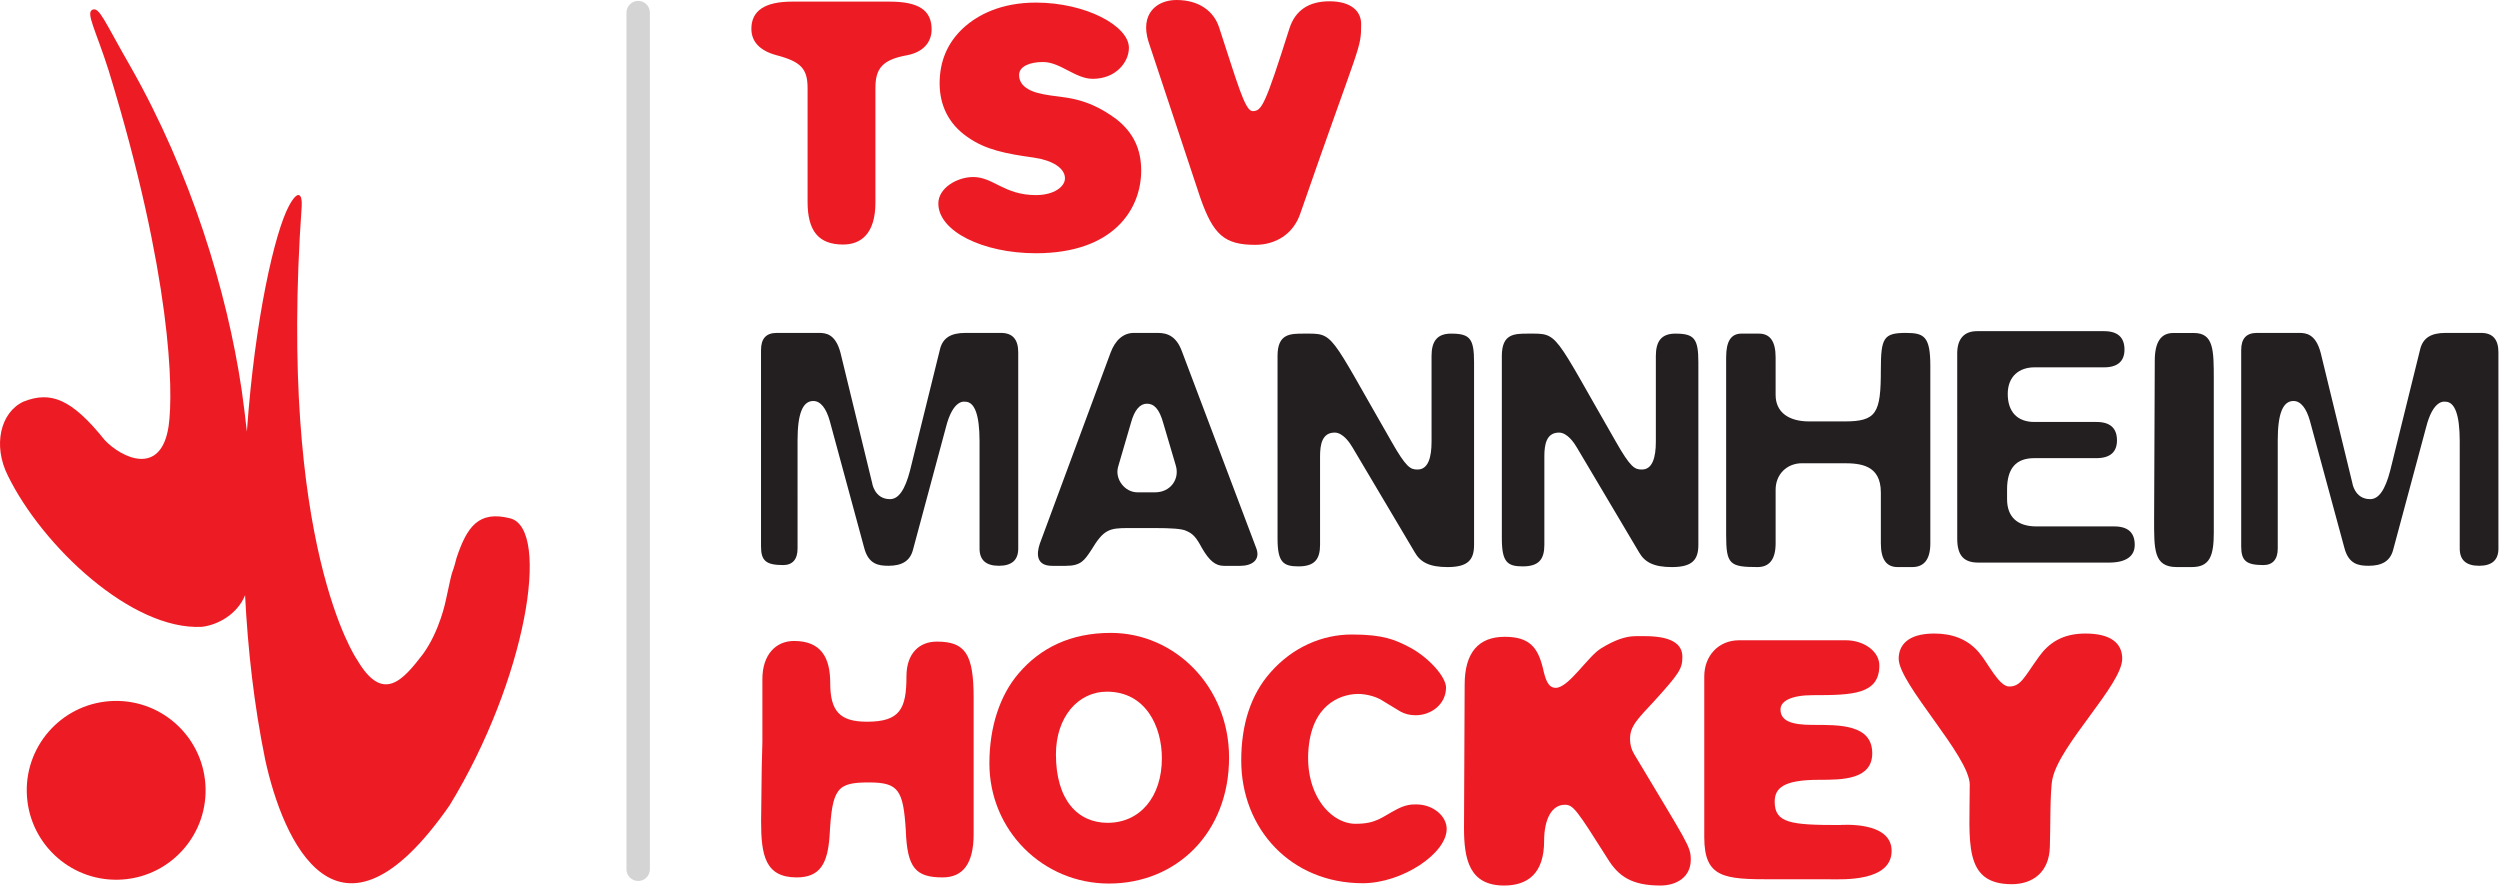 <?xml version="1.0" encoding="UTF-8" standalone="no"?>
<!DOCTYPE svg PUBLIC "-//W3C//DTD SVG 1.1//EN" "http://www.w3.org/Graphics/SVG/1.1/DTD/svg11.dtd">

<svg width="824px" height="292px" viewBox="0 0 824 292" version="1.1" xmlns="http://www.w3.org/2000/svg" xmlns:xlink="http://www.w3.org/1999/xlink">
    <g id="Page-1" stroke="none" stroke-width="1" fill="none" fill-rule="evenodd">
        <g id="Artboard">
            <g id="Hockey" transform="translate(250.856, 208.6)" fill="#ED1C24">
                <path d="M401.356,76.655 C397.523,81.127 392.413,82.829 386.663,82.829 C377.72,82.829 374.952,78.784 374.952,74.527 C374.952,66.221 398.373,42.372 398.373,33.004 C398.373,14.265 396.033,0.212 412.215,0.212 C419.029,0.212 424.565,4.045 424.777,12.563 C424.991,17.673 424.777,31.086 425.629,34.92 C427.972,46.205 448.627,66.008 448.627,74.527 C448.627,79.849 444.581,82.829 436.488,82.829 C428.823,82.829 424.352,79.636 421.157,75.164 C416.26,68.351 415.196,65.369 411.364,65.369 C407.956,65.369 404.336,73.248 401.356,76.655 L401.356,76.655" id="y" fill-rule="nonzero" transform="translate(411.789, 41.521) scale(1, -1) translate(-411.789, -41.521) "></path>
                <path d="M352.393,2.448 C356.439,2.448 372.621,1.596 372.621,11.817 C372.621,21.825 355.8,20.335 355.373,20.335 C339.404,20.335 334.081,20.973 334.081,28 C334.081,32.472 336.849,35.24 348.773,35.24 C356.225,35.24 366.233,35.24 366.233,43.971 C366.233,53.552 355.373,53.339 346.644,53.339 C339.617,53.339 335.997,54.616 335.997,58.449 C335.997,61.217 339.617,63.135 346.644,63.135 C359.633,63.135 368.576,63.347 368.576,72.928 C368.576,77.614 363.465,81.233 357.503,81.233 L322.369,81.233 C315.556,81.233 310.871,76.123 310.871,69.308 L310.871,16.29 C310.871,2.873 317.472,2.448 333.016,2.448 L352.393,2.448 L352.393,2.448" id="e" fill-rule="nonzero" transform="translate(341.746, 41.832) scale(1, -1) translate(-341.746, -41.832) "></path>
                <path d="M303.652,76.441 C303.652,83.895 292.58,83.255 288.32,83.255 C284.915,83.255 281.295,81.977 276.823,79.209 C272.564,76.655 266.176,66.221 261.917,66.221 C259.363,66.221 258.511,68.99 257.659,72.821 C255.956,79.636 253.188,83.043 245.095,83.043 C236.367,83.043 231.895,77.719 231.895,67.285 L231.681,20.016 C231.681,9.795 233.384,1.064 244.883,1.064 C252.761,1.064 258.085,5.109 258.085,15.756 C258.085,22.996 260.64,27.681 264.899,27.681 C267.667,27.681 268.731,26.191 278.952,10.008 C282.572,4.045 287.043,1.064 296.413,1.064 C301.736,1.064 306.421,3.832 306.421,9.581 C306.421,14.053 305.356,14.905 287.683,44.503 C286.831,45.992 286.405,47.483 286.405,49.4 C286.405,53.659 288.96,56 294.283,61.751 C302.8,71.119 303.652,72.609 303.652,76.441 L303.652,76.441" id="k" fill-rule="nonzero" transform="translate(269.051, 42.166) scale(1, -1) translate(-269.051, -42.166) "></path>
                <path d="M195.944,20.121 C187.427,20.121 178.484,30.555 180.613,46.525 C182.531,60.792 192.537,62.92 196.796,62.92 C198.925,62.92 202.332,62.283 204.675,60.792 L210.637,57.172 C212.128,56.32 213.831,55.895 215.748,55.895 C220.859,55.895 225.755,59.515 225.755,65.049 C225.755,68.457 220.219,74.845 213.831,78.252 C208.933,80.807 205.1,82.51 194.667,82.51 C184.872,82.51 175.077,78.252 167.837,69.948 C161.449,62.708 158.255,52.914 158.255,40.988 C158.255,18.419 174.651,0.532 198.287,0.532 C211.276,0.532 225.968,10.327 225.968,18.419 C225.968,22.677 221.496,26.509 215.96,26.509 C214.469,26.509 212.553,26.509 209.36,24.807 C204.461,22.252 202.757,20.121 195.944,20.121 L195.944,20.121" id="c" fill-rule="nonzero" transform="translate(192.111, 41.521) scale(1, -1) translate(-192.111, -41.521) "></path>
                <path d="M97.179,42.585 C97.179,54.829 104.42,63.24 114.001,63.24 C126.777,63.24 132.1,51.743 132.1,41.308 C132.1,28.532 124.861,20.016 114.213,20.016 C104.42,20.016 97.179,27.468 97.179,42.585 L97.179,42.585 Z M154.245,41.521 C154.245,64.944 136.359,82.617 115.279,82.617 C102.077,82.617 92.069,77.719 84.829,69.202 C78.655,61.963 75.248,51.529 75.248,39.604 C75.248,17.46 92.921,0 114.64,0 C136.997,0 154.245,16.821 154.245,41.521 L154.245,41.521" id="o" transform="translate(114.747, 41.309) scale(1, -1) translate(-114.747, -41.309) "></path>
                <path d="M22.784,66.753 C22.784,75.057 19.803,80.593 10.86,80.593 C4.897,80.593 0.425,76.123 0.425,68.031 L0.425,47.376 L0.213,38.86 L-2.84217094e-14,21.186 C-2.84217094e-14,10.114 1.279,2.661 11.712,2.661 C19.377,2.661 21.932,7.133 22.571,16.29 C23.423,32.045 24.913,33.963 35.56,33.963 C45.355,33.963 46.845,31.407 47.697,18.205 C48.123,5.856 50.891,2.661 59.835,2.661 C66.648,2.661 70.055,7.347 70.055,16.927 L70.055,61.856 C70.055,76.336 67.287,80.381 57.917,80.381 C52.168,80.381 47.909,76.548 47.909,68.883 C47.909,58.237 45.781,53.977 34.921,53.977 C25.977,53.977 22.784,57.384 22.784,66.753 L22.784,66.753" id="H" fill-rule="nonzero" transform="translate(35.027, 41.627) scale(1, -1) translate(-35.027, -41.627) "></path>
            </g>
            <g id="Mannheim" transform="translate(250.829, 109.15)" fill="#231F20">
                <path d="M506.999,77.331 L493.064,77.331 C489.523,77.331 487.869,75.442 487.869,71.663 L487.872,6.956 C487.872,2.233 489.525,0.816 495.193,0.816 C498.264,0.816 499.916,2.706 499.916,6.248 L499.915,41.908 C499.915,50.646 501.567,54.896 505.111,54.896 C507.471,54.896 509.361,52.535 510.541,48.284 L521.879,6.485 C523.296,1.054 526.603,0.58 529.908,0.58 C534.395,0.58 536.993,2.233 537.937,5.776 L548.799,46.159 C551.16,55.604 554.939,54.66 555.175,54.66 C558.244,54.66 559.897,50.41 559.897,41.672 L559.9,6.248 C559.9,2.469 562.025,0.58 566.277,0.58 C570.527,0.58 572.653,2.469 572.652,6.248 L572.649,70.956 C572.649,75.206 570.76,77.331 566.981,77.331 L555.173,77.331 C550.451,77.331 547.853,75.678 546.908,72.136 L536.992,31.99 C535.339,25.614 533.215,22.543 530.38,22.543 C525.184,22.543 524.476,27.975 524.476,27.975 L514.083,70.719 C512.429,77.095 509.123,77.331 506.999,77.331 L506.999,77.331" id="m" fill-rule="nonzero" transform="translate(530.261, 38.956) scale(1, -1) translate(-530.261, -38.956) "></path>
                <path d="M472.277,77.75 L465.503,77.75 C461.349,77.75 459.383,74.69 459.384,68.571 L459.167,16.557 C459.168,6.502 458.948,0.603 466.599,0.603 L471.624,0.603 C477.525,0.603 478.837,4.318 478.837,11.967 L478.835,62.453 C478.835,72.069 478.835,77.75 472.277,77.75 L472.277,77.75" id="i" fill-rule="nonzero" transform="translate(469.002, 39.177) scale(1, -1) translate(-469.002, -39.177) "></path>
                <path d="M442.651,76.281 L400.796,76.281 C396.521,76.281 394.272,73.694 394.272,68.968 L394.275,7.875 C394.275,2.249 396.524,0 401.249,0 L444.228,0 C449.853,0 452.78,2.025 452.779,5.851 C452.779,9.901 450.528,11.925 446.028,11.925 L420.376,11.925 C414.3,11.925 410.7,14.851 410.7,20.927 L410.7,24.075 C410.699,31.052 413.624,34.428 419.7,34.428 L440.176,34.428 C444.676,34.428 446.927,36.453 446.927,40.278 C446.927,44.328 444.676,46.353 440.176,46.353 L419.7,46.353 C413.848,46.353 410.924,49.953 410.924,55.58 C410.923,61.429 414.748,64.356 419.699,64.356 L442.651,64.356 C447.151,64.356 449.4,66.38 449.4,70.205 C449.4,74.256 447.151,76.281 442.651,76.281 L442.651,76.281" id="e" fill-rule="nonzero" transform="translate(423.525, 38.141) scale(1, -1) translate(-423.525, -38.141) "></path>
                <path d="M328.901,77.526 L323.16,77.526 C319.715,77.526 318.108,75 318.108,69.716 L318.111,11.147 C318.111,1.5 319.259,0.58 328.447,0.58 C332.351,0.58 334.417,3.108 334.417,8.391 L334.417,26.076 C334.416,31.13 338.092,34.804 343.145,34.804 L356.696,34.804 C362.209,34.804 369.1,34.344 369.1,25.157 L369.101,8.391 C369.101,3.108 370.939,0.58 374.615,0.58 L379.437,0.58 C383.341,0.58 385.408,3.108 385.408,8.391 L385.405,66.962 C385.405,76.607 383.337,77.756 377.367,77.756 C370.016,77.756 369.099,76.148 369.099,65.583 C369.099,51.342 367.721,48.586 357.156,48.586 L345.441,48.586 C338.781,48.586 334.416,51.571 334.416,57.314 L334.415,69.716 C334.415,75 332.577,77.526 328.901,77.526 L328.901,77.526" id="h" fill-rule="nonzero" transform="translate(351.758, 39.168) scale(1, -1) translate(-351.758, -39.168) "></path>
                <path d="M281.619,42.382 C260.716,78.673 263.012,77.756 252.905,77.756 C248.312,77.756 244.177,77.756 244.177,70.405 L244.18,10.226 C244.181,2.415 246.019,1.038 251.072,1.038 C256.355,1.038 258.192,3.336 258.192,8.158 L258.191,37.329 C258.191,41.234 258.88,45.138 263.013,45.138 C265.771,45.138 268.067,41.693 268.987,40.085 L289.429,5.633 C291.268,2.415 294.253,0.809 300.225,0.809 C307.115,0.809 308.952,3.336 308.952,8.158 L308.949,68.337 C308.949,76.146 307.572,77.756 301.371,77.756 C296.777,77.756 294.94,75.228 294.94,70.405 L294.941,42.153 C294.941,36.87 293.792,32.966 290.347,32.966 C288.051,32.966 286.672,33.425 281.619,42.382 L281.619,42.382" id="n" fill-rule="nonzero" transform="translate(276.565, 39.284) scale(1, -1) translate(-276.565, -39.284) "></path>
                <path d="M207.689,42.382 C186.785,78.673 189.083,77.756 178.977,77.756 C174.384,77.756 170.249,77.756 170.249,70.405 L170.252,10.226 C170.252,2.415 172.089,1.038 177.143,1.038 C182.425,1.038 184.263,3.336 184.263,8.158 L184.261,37.329 C184.261,41.234 184.949,45.138 189.085,45.138 C191.84,45.138 194.137,41.693 195.057,40.085 L215.501,5.633 C217.337,2.415 220.324,0.809 226.296,0.809 C233.187,0.809 235.024,3.336 235.024,8.158 L235.021,68.337 C235.021,76.146 233.643,77.756 227.441,77.756 C222.847,77.756 221.009,75.228 221.009,70.405 L221.011,42.153 C221.012,36.87 219.864,32.966 216.419,32.966 C214.121,32.966 212.743,33.425 207.689,42.382 L207.689,42.382" id="n" fill-rule="nonzero" transform="translate(202.637, 39.284) scale(1, -1) translate(-202.637, -39.284) "></path>
                <path d="M136.712,33.643 C138.071,29.115 134.901,24.811 129.919,24.811 L124.032,24.811 C119.955,24.811 116.559,29.115 117.691,33.19 L121.992,47.91 C123.124,51.986 124.936,54.024 127.2,54.024 C129.465,54.024 131.277,52.439 132.636,47.456 L136.712,33.643 L136.712,33.643 Z M152.565,0.58 L158.001,0.58 C161.623,0.58 164.793,2.392 163.209,6.468 L138.749,71.235 C136.937,76.216 133.993,77.35 130.823,77.35 L122.896,77.35 C119.5,77.35 116.783,75.084 115.197,70.782 L91.875,7.827 C90.744,4.431 90.744,0.58 95.952,0.58 L100.481,0.58 C105.463,0.58 106.595,2.392 108.86,5.79 C112.936,12.583 114.747,13.035 121.088,13.035 L129.693,13.035 C135.128,13.035 138.752,12.809 140.111,12.13 C142.375,11.224 143.507,9.866 145.319,6.468 C147.809,2.166 149.848,0.58 152.565,0.58 L152.565,0.58" id="a" transform="translate(127.449, 38.965) scale(1, -1) translate(-127.449, -38.965) "></path>
                <path d="M19.128,77.331 L5.196,77.331 C1.653,77.331 2.84217094e-14,75.442 2.84217094e-14,71.664 L0.003,6.956 C0.003,2.233 1.656,0.816 7.324,0.816 C10.393,0.816 12.047,2.706 12.047,6.248 L12.045,41.908 C12.045,50.646 13.699,54.896 17.24,54.896 C19.601,54.896 21.491,52.535 22.672,48.284 L34.009,6.485 C35.427,1.054 38.732,0.58 42.039,0.58 C46.525,0.58 49.123,2.233 50.068,5.776 L60.929,46.159 C63.291,55.604 67.069,54.66 67.305,54.66 C70.375,54.66 72.029,50.41 72.029,41.672 L72.031,6.248 C72.031,2.469 74.156,0.58 78.407,0.58 C82.657,0.58 84.783,2.469 84.783,6.248 L84.78,70.956 C84.78,75.206 82.891,77.331 79.112,77.331 L67.304,77.331 C62.581,77.331 59.984,75.678 59.039,72.136 L49.121,31.99 C47.469,25.614 45.344,22.543 42.509,22.543 C37.315,22.543 36.607,27.975 36.607,27.975 L26.213,70.719 C24.56,77.095 21.255,77.331 19.128,77.331 L19.128,77.331" id="M" fill-rule="nonzero" transform="translate(42.391, 38.956) scale(1, -1) translate(-42.391, -38.956) "></path>
            </g>
            <g id="TSV" transform="translate(247.653, 0)" fill="#ED1C24" fill-rule="nonzero">
                <path d="M154.133,71.757 C152.431,76.868 147.745,80.7 140.08,80.7 C133.692,80.7 127.944,76.229 130.925,66.86 L147.959,15.543 C152.217,3.407 155.837,0 166.059,0 C172.659,0 178.621,3.407 180.963,10.433 C200.767,67.499 200.979,64.305 200.979,72.821 C200.979,77.08 197.572,80.275 190.545,80.275 C183.732,80.275 179.26,77.293 177.344,71.332 C169.252,45.78 168.187,44.076 165.207,44.076 C162.651,44.076 160.096,53.657 154.133,71.757 L154.133,71.757" id="V" transform="translate(165.547, 40.35) scale(1, -1) translate(-165.547, -40.35) "></path>
                <path d="M103.357,25.552 C103.357,22.784 99.737,20.016 93.776,20.016 C83.343,20.016 79.721,25.977 73.121,25.977 C67.797,25.977 61.623,22.359 61.623,17.247 C61.623,8.092 76.315,0.852 93.776,0.852 C119.327,0.852 128.484,15.331 128.484,28.107 C128.484,35.133 125.928,40.669 120.179,45.143 C109.745,52.807 102.719,51.956 96.331,53.233 C90.581,54.299 88.239,56.64 88.239,59.621 C88.239,62.389 91.647,63.88 96.117,63.88 C101.867,63.88 106.764,58.343 112.513,58.343 C120.179,58.343 124.437,63.88 124.437,68.564 C124.437,75.804 110.171,83.469 93.776,83.469 C82.277,83.469 74.612,79.424 69.928,75.165 C64.604,70.268 62.048,64.092 62.048,56.853 C62.048,49.613 65.029,43.437 71.205,39.18 C77.167,34.921 83.981,33.643 93.136,32.367 C99.099,31.513 103.357,28.959 103.357,25.552 L103.357,25.552" id="S" transform="translate(95.053, 42.161) scale(1, -1) translate(-95.053, -42.161) "></path>
                <path d="M18.525,14.587 C18.525,5.005 22.145,0.533 30.236,0.533 C35.985,0.533 40.883,3.941 40.883,14.375 C40.883,24.808 40.883,42.268 40.883,52.063 C40.883,58.451 43.013,61.432 51.317,62.923 C56.853,63.988 59.408,67.395 59.408,71.44 C59.408,77.615 55.363,80.596 45.568,80.596 L13.415,80.596 C4.472,80.596 1.77635684e-14,77.615 1.77635684e-14,71.653 C1.77635684e-14,67.395 2.768,64.413 8.305,62.923 C16.396,60.793 18.525,58.451 18.525,52.063 L18.525,14.587 L18.525,14.587" id="T" transform="translate(29.704, 40.565) scale(1, -1) translate(-29.704, -40.565) "></path>
            </g>
            <path d="M210.34,290.374 L210.34,290.374 C212.473,290.374 214.203,288.645 214.203,286.513 L214.203,4.162 C214.203,2.029 212.473,0.3 210.34,0.3 L210.34,0.3 C208.208,0.3 206.479,2.029 206.479,4.162 L206.479,286.513 C206.479,288.645 208.208,290.374 210.34,290.374 L210.34,290.374" id="Dash" fill="#D5D4D5" fill-rule="nonzero" transform="translate(210.341, 145.337) scale(1, -1) translate(-210.341, -145.337) "></path>
            <g id="Sticks" transform="translate(0, 3.074)" fill="#ED1C24" fill-rule="nonzero">
                <path d="M8.889,255.367 C7.749,271.604 19.99,285.684 36.228,286.818 C52.465,287.951 66.551,275.707 67.69,259.471 C68.828,243.233 56.589,229.152 40.352,228.019 C24.114,226.887 10.028,239.13 8.889,255.367 L8.889,255.367" id="Ball" transform="translate(38.289, 257.418) scale(1, -1) translate(-38.289, -257.418) "></path>
                <path d="M80.78,94.926 C78.158,88.542 71.702,85.131 66.554,84.519 C43.341,83.306 13.972,111.154 2.627,134.279 C-2.479,144.355 0.185,155.299 7.787,158.772 C16.701,162.278 23.575,159.719 34.518,146.068 C40.065,140.208 53.032,133.926 55.569,150.608 C57.267,162.31 56.451,200.496 35.813,267.884 C31.596,281.147 28.162,286.943 30.484,287.919 C32.752,288.954 34.512,283.943 43.06,269.088 C62.91,234.17 74.802,195.195 79.635,162.722 C80.281,158.174 80.867,153.512 81.372,148.855 C83.987,185.942 90.588,214.675 95.257,223.295 C98.169,228.72 99.658,227.296 99.451,223.274 C91.49,111.362 117.68,73.66 117.671,73.708 C126.304,58.926 132.971,67.221 139.416,75.54 C145.017,83.296 146.892,93.146 146.919,93.158 C149.795,106.763 148.567,99.795 150.481,107.242 C153.933,117.576 157.777,122.936 168.193,120.271 C181.672,116.727 173.405,66.874 148.143,25.618 C111.229,-27.381 93.201,14.091 87.409,40.735 C83.727,58.746 81.677,77.14 80.78,94.926 L80.78,94.926" transform="translate(87.304, 144.025) scale(1, -1) translate(-87.304, -144.025) "></path>
            </g>
        </g>
    </g>
</svg>